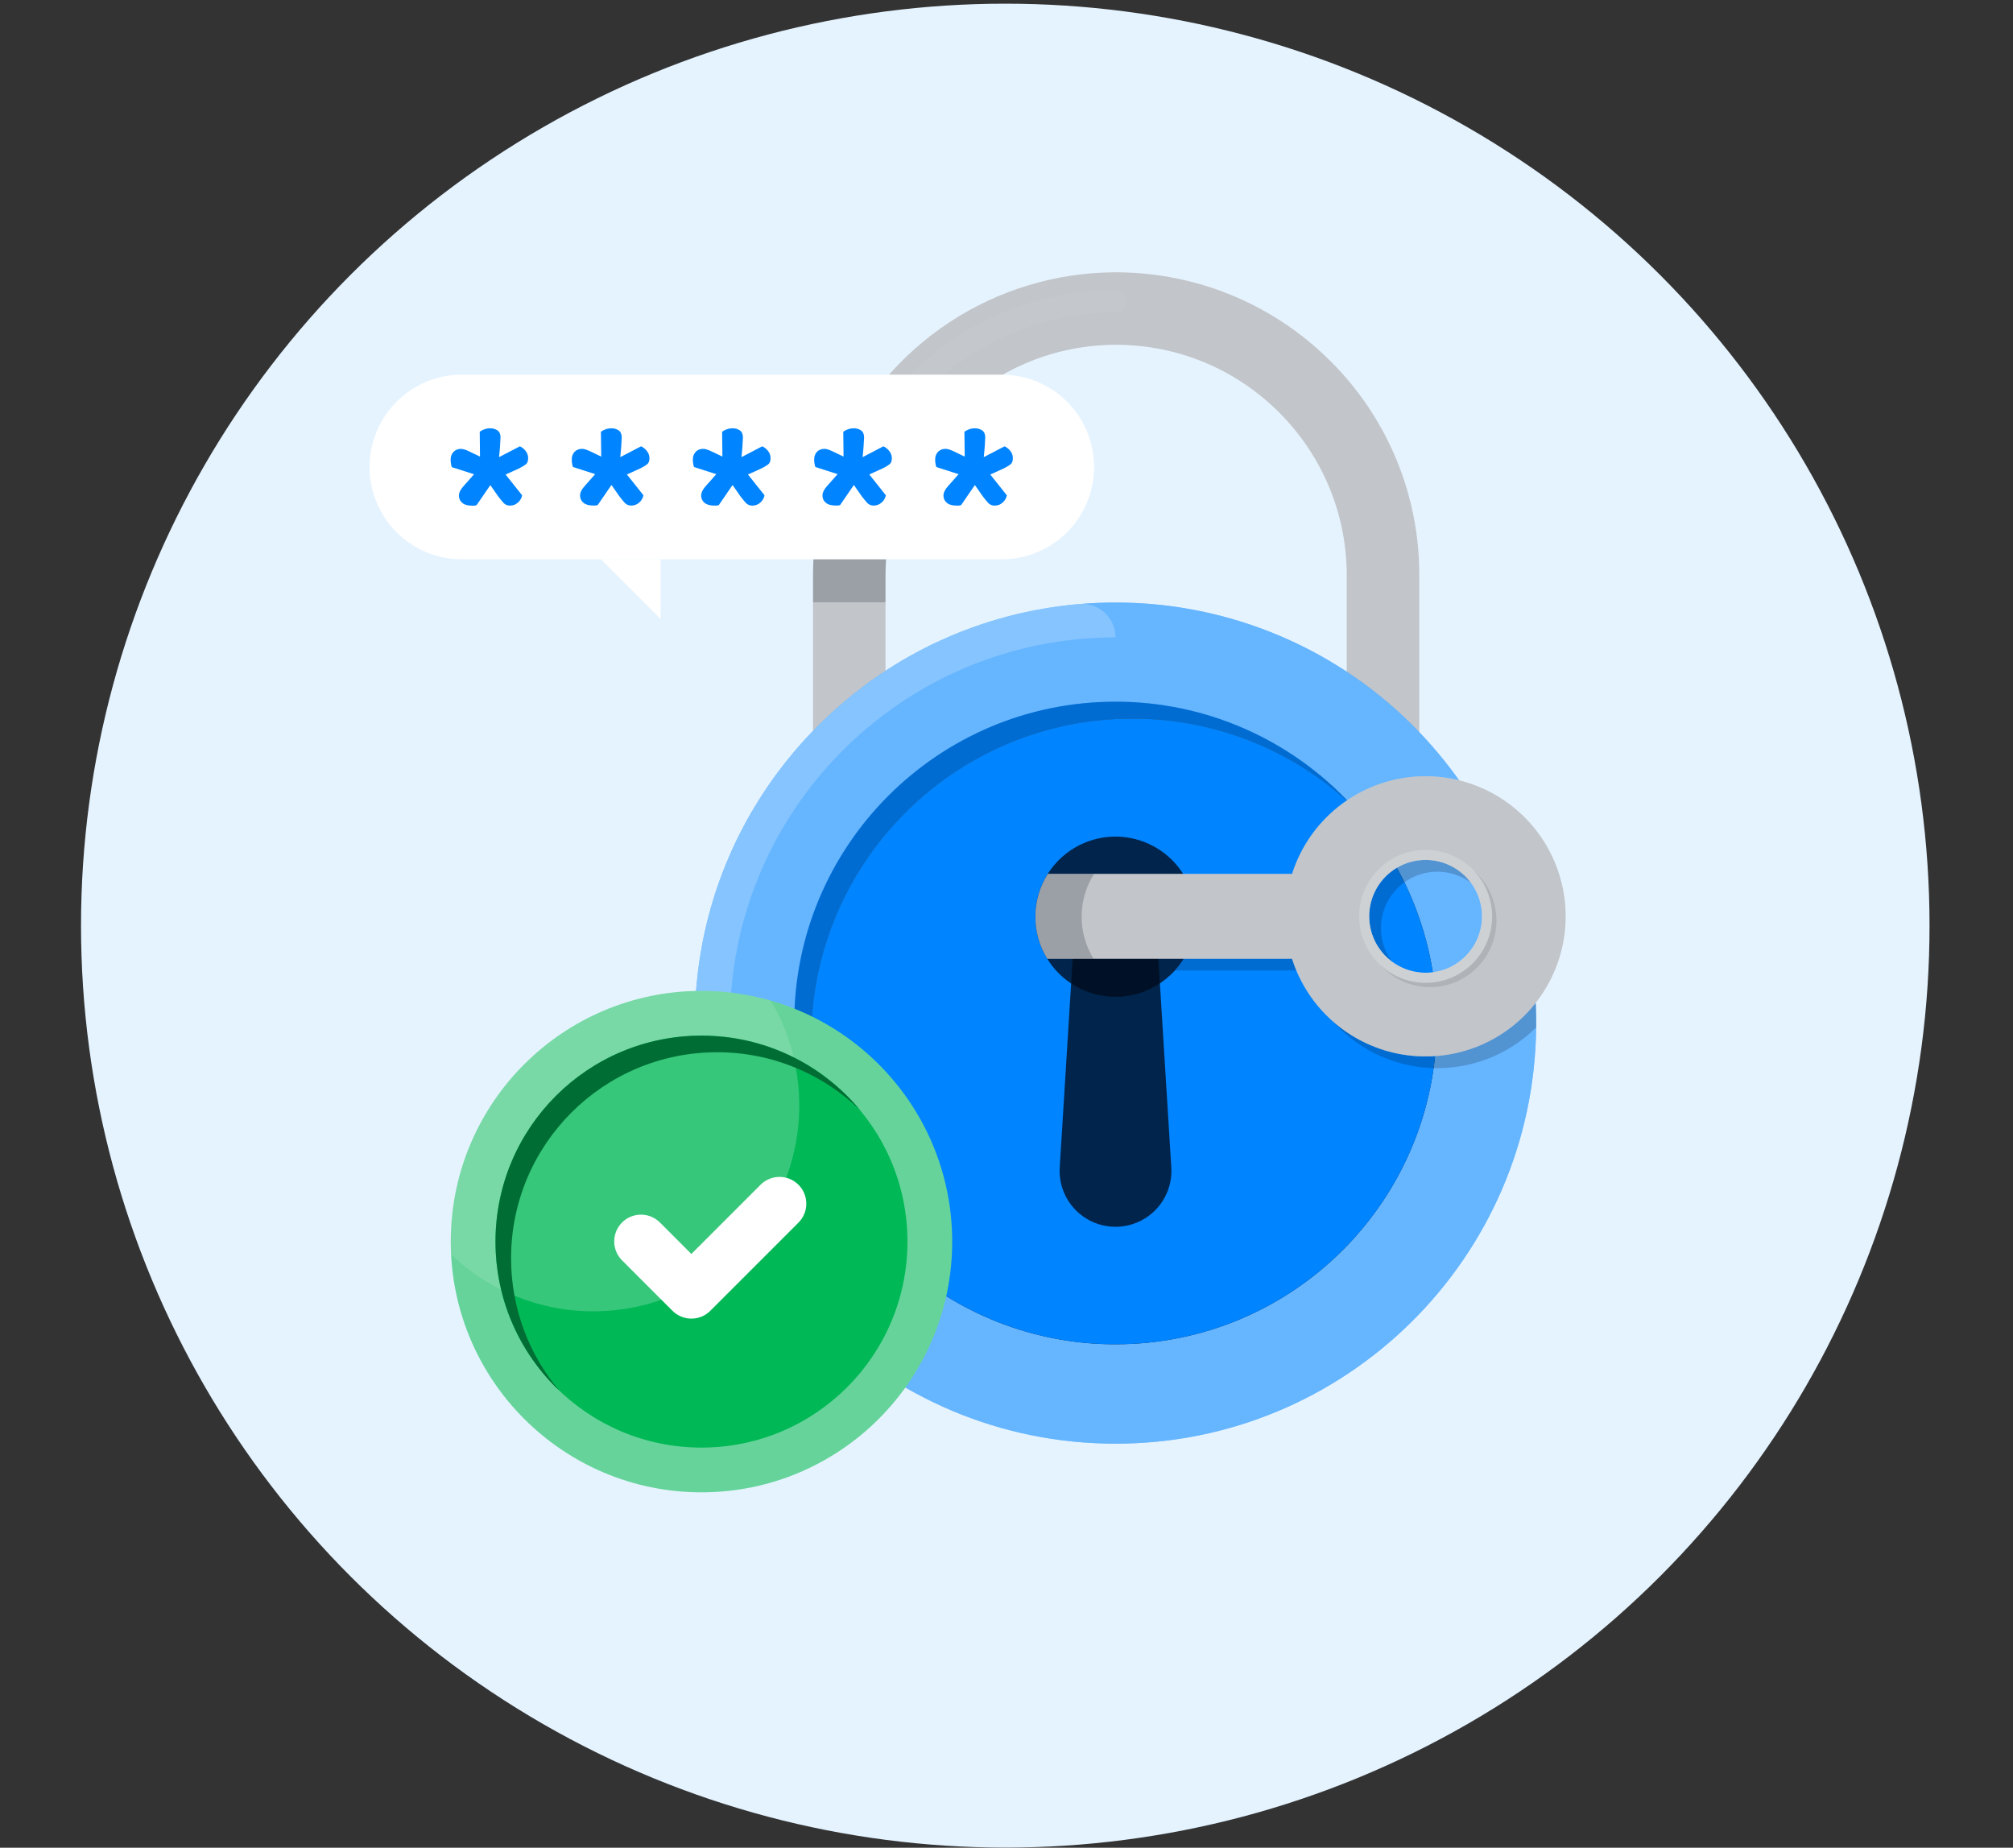 <svg
    width="207"
    height="190"
    viewBox="0 0 207 190"
    fill="none"
    xmlns="http://www.w3.org/2000/svg"
>
    <rect x="0" y="0" width="207" height="190" fill="#333333" stroke="none"/>
    <ellipse
        cx="103.374"
        cy="95.181"
        rx="95.043"
        ry="94.803"
        fill="#E5F3FF"
    />
    <path
        d="M136.814 37.129C132.554 32.87 127.152 29.936 121.26 28.682C115.367 27.429 109.238 27.91 103.614 30.066C97.989 32.223 93.11 35.963 89.566 40.835C86.023 45.706 83.967 51.5 83.647 57.516C83.618 58.064 83.604 58.615 83.604 59.169V101.336H145.948V59.169C145.958 55.074 145.156 51.018 143.588 47.234C142.02 43.451 139.718 40.017 136.814 37.129V37.129ZM138.486 93.882H91.06V59.169C91.06 58.613 91.08 58.062 91.119 57.516C91.97 45.213 102.255 35.457 114.774 35.457C127.849 35.457 138.486 46.094 138.486 59.169V93.882Z"
        fill="white"
    />
    <path
        d="M136.814 37.129C132.554 32.87 127.152 29.936 121.26 28.682C115.367 27.429 109.238 27.91 103.614 30.066C97.989 32.223 93.11 35.963 89.566 40.835C86.023 45.706 83.967 51.5 83.647 57.516C83.618 58.064 83.604 58.615 83.604 59.169V101.336H145.948V59.169C145.958 55.074 145.156 51.018 143.588 47.234C142.02 43.451 139.718 40.017 136.814 37.129V37.129ZM138.486 93.882H91.06V59.169C91.06 58.613 91.08 58.062 91.119 57.516C91.97 45.213 102.255 35.457 114.774 35.457C127.849 35.457 138.486 46.094 138.486 59.169V93.882Z"
        fill="#010D1F"
        fill-opacity="0.24"
    />
    <path
        d="M157.965 105.194C157.965 105.344 157.965 105.494 157.965 105.644C157.723 129.326 138.449 148.449 114.711 148.449C90.821 148.449 71.454 129.087 71.454 105.194C71.454 103.936 71.508 102.691 71.614 101.46C71.628 101.296 71.643 101.133 71.659 100.971C71.675 100.81 71.692 100.65 71.709 100.483C71.724 100.34 71.74 100.197 71.757 100.056C71.764 99.997 71.771 99.938 71.779 99.881L71.823 99.522C71.823 99.516 71.823 99.511 71.823 99.506C71.844 99.347 71.865 99.185 71.888 99.032C71.915 98.852 71.94 98.672 71.968 98.497C72.032 98.078 72.103 97.662 72.182 97.248C72.204 97.128 72.227 97.007 72.25 96.887C72.274 96.767 72.294 96.66 72.318 96.548C72.348 96.399 72.379 96.251 72.411 96.105C72.439 95.971 72.469 95.837 72.499 95.704C72.534 95.547 72.57 95.391 72.606 95.235C72.641 95.079 72.68 94.925 72.718 94.769C72.828 94.319 72.946 93.874 73.072 93.431C73.079 93.407 73.085 93.38 73.092 93.356C73.177 93.057 73.264 92.762 73.356 92.468C73.403 92.317 73.45 92.164 73.498 92.013C73.546 91.862 73.595 91.712 73.645 91.562C73.696 91.411 73.746 91.262 73.797 91.113C73.849 90.965 73.904 90.814 73.954 90.665C74.168 90.07 74.391 89.48 74.628 88.898C74.747 88.606 74.868 88.316 74.993 88.028C75.056 87.885 75.118 87.742 75.184 87.6C75.233 87.487 75.284 87.374 75.337 87.26C75.425 87.064 75.516 86.871 75.607 86.677C75.664 86.558 75.721 86.441 75.778 86.322C75.847 86.181 75.915 86.041 75.985 85.901L76.199 85.482C76.34 85.204 76.487 84.928 76.635 84.654C76.708 84.517 76.785 84.379 76.86 84.243C76.935 84.108 77.012 83.971 77.089 83.836C77.155 83.718 77.223 83.602 77.291 83.485C77.312 83.448 77.334 83.41 77.356 83.378C77.411 83.284 77.463 83.189 77.523 83.096C77.63 82.912 77.737 82.73 77.855 82.548C77.918 82.441 77.983 82.34 78.049 82.238C78.131 82.106 78.214 81.975 78.298 81.844C78.466 81.582 78.637 81.322 78.81 81.065C78.989 80.8 79.17 80.539 79.354 80.278C79.439 80.158 79.524 80.038 79.609 79.919C79.674 79.829 79.74 79.739 79.807 79.649C79.874 79.559 79.914 79.496 79.975 79.42C80.424 78.819 80.887 78.229 81.366 77.651C81.465 77.531 81.565 77.411 81.668 77.292C81.77 77.173 81.881 77.041 81.988 76.917C81.999 76.902 82.012 76.888 82.024 76.873C82.131 76.751 82.238 76.628 82.345 76.507C82.452 76.386 82.559 76.272 82.666 76.154C82.683 76.135 82.701 76.115 82.718 76.095L83.031 75.755L83.054 75.731C83.169 75.607 83.286 75.484 83.404 75.361L83.61 75.147C83.781 74.971 83.954 74.794 84.128 74.62C84.372 74.374 84.619 74.133 84.87 73.894C84.994 73.777 85.12 73.658 85.246 73.54L85.253 73.533L85.615 73.201C85.626 73.19 85.638 73.179 85.651 73.169C85.772 73.062 85.894 72.955 86.016 72.841C86.138 72.726 86.27 72.616 86.398 72.506C86.403 72.501 86.408 72.497 86.413 72.493C86.673 72.269 86.934 72.046 87.199 71.828C87.601 71.495 88.01 71.169 88.426 70.851C88.561 70.744 88.697 70.646 88.832 70.545L89.25 70.226C89.389 70.125 89.53 70.023 89.671 69.924C89.813 69.824 89.954 69.722 90.099 69.624C90.245 69.526 90.365 69.441 90.499 69.35C90.687 69.223 90.875 69.098 91.064 68.975C91.084 68.962 91.102 68.949 91.122 68.937C91.214 68.877 91.306 68.817 91.399 68.759C91.54 68.668 91.683 68.577 91.827 68.488L91.885 68.452L92.27 68.214L92.301 68.196C92.444 68.108 92.586 68.022 92.729 67.938C92.871 67.854 93.016 67.769 93.163 67.685L93.198 67.663C93.305 67.603 93.412 67.543 93.513 67.484C94.16 67.119 94.818 66.771 95.487 66.439L95.95 66.213L95.97 66.203C96.124 66.129 96.277 66.055 96.432 65.989C96.587 65.923 96.753 65.841 96.909 65.77L97.383 65.556H97.395L97.873 65.349L98.271 65.183L98.85 64.95L99.342 64.761C99.507 64.699 99.673 64.636 99.838 64.576C100.004 64.516 100.17 64.455 100.336 64.396C100.502 64.337 100.643 64.289 100.796 64.238C100.912 64.198 101.028 64.159 101.146 64.121C101.263 64.084 101.366 64.047 101.477 64.014L101.86 63.893C102.025 63.842 102.191 63.793 102.357 63.742C102.667 63.651 102.98 63.562 103.293 63.476L103.5 63.419L103.9 63.312C104.046 63.275 104.192 63.238 104.339 63.206C104.438 63.179 104.538 63.155 104.639 63.132L104.983 63.051C105.144 63.014 105.304 62.978 105.466 62.944C105.629 62.911 105.816 62.868 105.994 62.837C106.171 62.806 106.346 62.767 106.522 62.73C106.875 62.662 107.23 62.598 107.592 62.54C107.771 62.51 107.948 62.482 108.127 62.455C108.347 62.42 108.57 62.389 108.792 62.359C108.929 62.339 109.067 62.322 109.206 62.304C109.371 62.282 109.534 62.263 109.699 62.244L109.835 62.228L110.163 62.194C110.243 62.184 110.322 62.175 110.403 62.168L110.638 62.145L110.92 62.121C110.94 62.121 110.962 62.115 110.983 62.114H111.028C112.24 62.01 113.47 61.958 114.716 61.958C120.553 61.953 126.331 63.132 131.7 65.424C137.069 67.715 141.918 71.072 145.953 75.291C147.748 77.164 149.373 79.194 150.807 81.357C155.487 88.425 157.977 96.717 157.965 105.194Z"
        fill="#0084FF"
    />
    <path
        d="M157.965 105.194C157.965 105.344 157.965 105.494 157.965 105.644C157.723 129.326 138.449 148.449 114.711 148.449C90.821 148.449 71.454 129.087 71.454 105.194C71.454 103.936 71.508 102.691 71.614 101.46C71.628 101.296 71.643 101.133 71.659 100.971C71.675 100.81 71.692 100.65 71.709 100.483C71.724 100.34 71.74 100.197 71.757 100.056C71.764 99.997 71.771 99.938 71.779 99.881L71.823 99.522C71.823 99.516 71.823 99.511 71.823 99.506C71.844 99.347 71.865 99.185 71.888 99.032C71.915 98.852 71.94 98.672 71.968 98.497C72.032 98.078 72.103 97.662 72.182 97.248C72.204 97.128 72.227 97.007 72.25 96.887C72.274 96.767 72.294 96.66 72.318 96.548C72.348 96.399 72.379 96.251 72.411 96.105C72.439 95.971 72.469 95.837 72.499 95.704C72.534 95.547 72.57 95.391 72.606 95.235C72.641 95.079 72.68 94.925 72.718 94.769C72.828 94.319 72.946 93.874 73.072 93.431C73.079 93.407 73.085 93.38 73.092 93.356C73.177 93.057 73.264 92.762 73.356 92.468C73.403 92.317 73.45 92.164 73.498 92.013C73.546 91.862 73.595 91.712 73.645 91.562C73.696 91.411 73.746 91.262 73.797 91.113C73.849 90.965 73.904 90.814 73.954 90.665C74.168 90.07 74.391 89.48 74.628 88.898C74.747 88.606 74.868 88.316 74.993 88.028C75.056 87.885 75.118 87.742 75.184 87.6C75.233 87.487 75.284 87.374 75.337 87.26C75.425 87.064 75.516 86.871 75.607 86.677C75.664 86.558 75.721 86.441 75.778 86.322C75.847 86.181 75.915 86.041 75.985 85.901L76.199 85.482C76.34 85.204 76.487 84.928 76.635 84.654C76.708 84.517 76.785 84.379 76.86 84.243C76.935 84.108 77.012 83.971 77.089 83.836C77.155 83.718 77.223 83.602 77.291 83.485C77.312 83.448 77.334 83.41 77.356 83.378C77.411 83.284 77.463 83.189 77.523 83.096C77.63 82.912 77.737 82.73 77.855 82.548C77.918 82.441 77.983 82.34 78.049 82.238C78.131 82.106 78.214 81.975 78.298 81.844C78.466 81.582 78.637 81.322 78.81 81.065C78.989 80.8 79.17 80.539 79.354 80.278C79.439 80.158 79.524 80.038 79.609 79.919C79.674 79.829 79.74 79.739 79.807 79.649C79.874 79.559 79.914 79.496 79.975 79.42C80.424 78.819 80.887 78.229 81.366 77.651C81.465 77.531 81.565 77.411 81.668 77.292C81.77 77.173 81.881 77.041 81.988 76.917C81.999 76.902 82.012 76.888 82.024 76.873C82.131 76.751 82.238 76.628 82.345 76.507C82.452 76.386 82.559 76.272 82.666 76.154C82.683 76.135 82.701 76.115 82.718 76.095L83.031 75.755L83.054 75.731C83.169 75.607 83.286 75.484 83.404 75.361L83.61 75.147C83.781 74.971 83.954 74.794 84.128 74.62C84.372 74.374 84.619 74.133 84.87 73.894C84.994 73.777 85.12 73.658 85.246 73.54L85.253 73.533L85.615 73.201C85.626 73.19 85.638 73.179 85.651 73.169C85.772 73.062 85.894 72.955 86.016 72.841C86.138 72.726 86.27 72.616 86.398 72.506C86.403 72.501 86.408 72.497 86.413 72.493C86.673 72.269 86.934 72.046 87.199 71.828C87.601 71.495 88.01 71.169 88.426 70.851C88.561 70.744 88.697 70.646 88.832 70.545L89.25 70.226C89.389 70.125 89.53 70.023 89.671 69.924C89.813 69.824 89.954 69.722 90.099 69.624C90.245 69.526 90.365 69.441 90.499 69.35C90.687 69.223 90.875 69.098 91.064 68.975C91.084 68.962 91.102 68.949 91.122 68.937C91.214 68.877 91.306 68.817 91.399 68.759C91.54 68.668 91.683 68.577 91.827 68.488L91.885 68.452L92.27 68.214L92.301 68.196C92.444 68.108 92.586 68.022 92.729 67.938C92.871 67.854 93.016 67.769 93.163 67.685L93.198 67.663C93.305 67.603 93.412 67.543 93.513 67.484C94.16 67.119 94.818 66.771 95.487 66.439L95.95 66.213L95.97 66.203C96.124 66.129 96.277 66.055 96.432 65.989C96.587 65.923 96.753 65.841 96.909 65.77L97.383 65.556H97.395L97.873 65.349L98.271 65.183L98.85 64.95L99.342 64.761C99.507 64.699 99.673 64.636 99.838 64.576C100.004 64.516 100.17 64.455 100.336 64.396C100.502 64.337 100.643 64.289 100.796 64.238C100.912 64.198 101.028 64.159 101.146 64.121C101.263 64.084 101.366 64.047 101.477 64.014L101.86 63.893C102.025 63.842 102.191 63.793 102.357 63.742C102.667 63.651 102.98 63.562 103.293 63.476L103.5 63.419L103.9 63.312C104.046 63.275 104.192 63.238 104.339 63.206C104.438 63.179 104.538 63.155 104.639 63.132L104.983 63.051C105.144 63.014 105.304 62.978 105.466 62.944C105.629 62.911 105.816 62.868 105.994 62.837C106.171 62.806 106.346 62.767 106.522 62.73C106.875 62.662 107.23 62.598 107.592 62.54C107.771 62.51 107.948 62.482 108.127 62.455C108.347 62.42 108.57 62.389 108.792 62.359C108.929 62.339 109.067 62.322 109.206 62.304C109.371 62.282 109.534 62.263 109.699 62.244L109.835 62.228L110.163 62.194C110.243 62.184 110.322 62.175 110.403 62.168L110.638 62.145L110.92 62.121C110.94 62.121 110.962 62.115 110.983 62.114H111.028C112.24 62.01 113.47 61.958 114.716 61.958C120.553 61.953 126.331 63.132 131.7 65.424C137.069 67.715 141.918 71.072 145.953 75.291C147.748 77.164 149.373 79.194 150.807 81.357C155.487 88.425 157.977 96.717 157.965 105.194Z"
        fill="white"
        fill-opacity="0.4"
    />
    <path
        d="M138.921 82.717C132.818 77.034 124.784 73.879 116.444 73.892C98.198 73.892 83.408 88.683 83.408 106.929C83.396 115.269 86.549 123.302 92.233 129.406C88.897 126.317 86.237 122.571 84.42 118.404C82.603 114.238 81.668 109.74 81.673 105.194C81.673 86.947 96.463 72.152 114.71 72.152C119.256 72.148 123.754 73.084 127.921 74.902C132.087 76.72 135.833 79.381 138.921 82.717V82.717Z"
        fill="#0084FF"
    />
    <path
        opacity="0.2"
        d="M138.921 82.717C132.818 77.034 124.784 73.879 116.444 73.892C98.198 73.892 83.408 88.683 83.408 106.929C83.396 115.269 86.549 123.302 92.233 129.406C88.897 126.317 86.237 122.571 84.42 118.404C82.603 114.238 81.668 109.74 81.673 105.194C81.673 86.947 96.463 72.152 114.71 72.152C119.256 72.148 123.754 73.084 127.921 74.902C132.087 76.72 135.833 79.381 138.921 82.717V82.717Z"
        fill="#010D1F"
    />
    <path
        d="M147.745 105.194C147.745 123.44 132.955 138.23 114.709 138.23C106.369 138.243 98.336 135.089 92.232 129.406C86.549 123.302 83.395 115.269 83.408 106.929C83.408 88.683 98.198 73.891 116.444 73.891C124.784 73.879 132.818 77.034 138.921 82.717C144.604 88.821 147.758 96.854 147.745 105.194V105.194Z"
        fill="#010D1F"
        fill-opacity="0.8"
    />
    <path
        d="M147.745 105.194C147.745 123.44 132.955 138.23 114.709 138.23C106.369 138.243 98.336 135.089 92.232 129.406C86.549 123.302 83.395 115.269 83.408 106.929C83.408 88.683 98.198 73.891 116.444 73.891C124.784 73.879 132.818 77.034 138.921 82.717C144.604 88.821 147.758 96.854 147.745 105.194V105.194Z"
        fill="#0084FF"
    />
    <path
        opacity="0.2"
        d="M114.711 65.543C92.813 65.543 75.06 83.294 75.06 105.194C74.582 105.195 74.11 105.096 73.673 104.906C73.235 104.715 72.842 104.435 72.518 104.085C72.194 103.734 71.946 103.32 71.79 102.869C71.634 102.418 71.574 101.939 71.612 101.463C73.4 80.552 90.065 63.886 110.979 62.096C111.455 62.057 111.934 62.118 112.385 62.274C112.836 62.43 113.25 62.677 113.601 63.001C113.951 63.325 114.231 63.718 114.422 64.156C114.613 64.593 114.711 65.066 114.711 65.543V65.543Z"
        fill="white"
    />
    <path
        d="M122.938 94.268C122.942 96.312 122.183 98.283 120.808 99.795C120.719 99.895 120.626 99.993 120.531 100.087C119.184 101.435 117.411 102.274 115.514 102.462C113.617 102.649 111.714 102.173 110.129 101.114C108.544 100.056 107.375 98.48 106.822 96.656C106.268 94.832 106.364 92.873 107.094 91.112C107.823 89.351 109.141 87.898 110.822 86.999C112.503 86.101 114.443 85.814 116.313 86.186C118.182 86.558 119.864 87.567 121.073 89.041C122.282 90.515 122.942 92.362 122.941 94.268H122.938Z"
        fill="#010D1F"
        fill-opacity="0.8"
    />
    <path
        d="M114.71 126.147C113.926 126.147 113.15 125.987 112.43 125.676C111.711 125.364 111.062 124.909 110.525 124.338C109.987 123.767 109.573 123.092 109.306 122.354C109.039 121.617 108.926 120.832 108.974 120.05L110.318 98.357C110.386 97.238 110.878 96.187 111.694 95.419C112.511 94.651 113.589 94.223 114.71 94.224V94.224C115.83 94.223 116.908 94.65 117.725 95.417C118.541 96.184 119.034 97.234 119.103 98.352L120.446 120.044C120.495 120.827 120.383 121.612 120.117 122.351C119.85 123.089 119.436 123.764 118.898 124.336C118.361 124.908 117.712 125.364 116.992 125.675C116.272 125.987 115.495 126.147 114.71 126.147V126.147Z"
        fill="#010D1F"
        fill-opacity="0.8"
    />
    <g opacity="0.2">
        <path
            opacity="0.2"
            d="M115.867 30.978C115.867 31.13 115.837 31.28 115.779 31.42C115.721 31.56 115.635 31.688 115.528 31.795C115.421 31.902 115.293 31.987 115.153 32.045C115.012 32.103 114.862 32.133 114.71 32.133C107.771 32.142 101.089 34.755 95.984 39.455C90.88 44.155 87.725 50.601 87.146 57.515H84.823C85.347 50.368 88.435 43.651 93.517 38.599C93.542 38.573 93.568 38.548 93.592 38.525C96.366 35.755 99.659 33.56 103.283 32.066C106.907 30.572 110.79 29.809 114.71 29.82C114.862 29.82 115.013 29.85 115.153 29.908C115.293 29.966 115.421 30.052 115.528 30.159C115.636 30.267 115.721 30.394 115.779 30.535C115.837 30.675 115.867 30.826 115.867 30.978Z"
            fill="white"
        />
    </g>
    <path
        opacity="0.2"
        d="M150.798 81.336C149.813 81.127 148.809 81.022 147.802 81.023C144.897 81.022 142.059 81.9 139.662 83.543C137.013 85.357 135.046 88.004 134.073 91.064H122.292C122.901 92.51 123.086 94.099 122.823 95.646C122.56 97.192 121.861 98.632 120.808 99.794H134.073C134.239 100.32 134.436 100.834 134.663 101.336C135.775 103.81 137.562 105.919 139.82 107.422C142.077 108.925 144.713 109.76 147.425 109.831C147.55 109.831 147.677 109.831 147.804 109.831C149.691 109.834 151.559 109.465 153.303 108.746C155.046 108.027 156.631 106.971 157.967 105.64C157.967 105.49 157.967 105.34 157.967 105.189C157.979 96.706 155.485 88.407 150.798 81.336ZM147.802 101.233C147.704 101.233 147.605 101.233 147.508 101.226C146.308 101.165 145.156 100.732 144.212 99.988C143.268 99.244 142.578 98.225 142.238 97.072C141.899 95.919 141.926 94.689 142.315 93.552C142.705 92.415 143.439 91.427 144.414 90.725C145.156 90.191 146.014 89.84 146.918 89.701C147.821 89.561 148.745 89.637 149.613 89.923C150.482 90.208 151.271 90.695 151.915 91.343C152.56 91.992 153.042 92.783 153.322 93.653C153.603 94.523 153.674 95.448 153.529 96.35C153.385 97.253 153.029 98.109 152.491 98.848C151.953 99.587 151.247 100.188 150.432 100.603C149.618 101.017 148.716 101.233 147.802 101.233V101.233Z"
        fill="#010D1F"
    />
    <path
        d="M146.598 79.817C143.54 79.817 140.561 80.789 138.092 82.594C135.623 84.4 133.793 86.943 132.866 89.858H107.757C106.93 91.162 106.487 92.672 106.477 94.215C106.467 95.759 106.891 97.275 107.701 98.589H132.862C133.668 101.125 135.161 103.388 137.174 105.127C139.188 106.867 141.644 108.015 144.27 108.444C146.897 108.872 149.59 108.566 152.053 107.557C154.515 106.549 156.65 104.878 158.221 102.73C159.792 100.583 160.738 98.042 160.953 95.39C161.168 92.738 160.645 90.078 159.44 87.705C158.236 85.332 156.399 83.339 154.131 81.946C151.863 80.554 149.254 79.817 146.593 79.817H146.598ZM146.598 100.024C145.45 100.024 144.329 99.684 143.375 99.047C142.421 98.409 141.677 97.504 141.238 96.444C140.799 95.384 140.684 94.218 140.908 93.092C141.131 91.967 141.684 90.934 142.495 90.122C143.306 89.311 144.34 88.758 145.465 88.535C146.59 88.311 147.756 88.426 148.816 88.865C149.876 89.303 150.782 90.047 151.419 91.001C152.057 91.955 152.397 93.076 152.397 94.223C152.397 95.761 151.786 97.236 150.698 98.324C149.611 99.412 148.136 100.023 146.598 100.024V100.024Z"
        fill="white"
    />
    <path
        d="M146.598 79.817C143.54 79.817 140.561 80.789 138.092 82.594C135.623 84.4 133.793 86.943 132.866 89.858H107.757C106.93 91.162 106.487 92.672 106.477 94.215C106.467 95.759 106.891 97.275 107.701 98.589H132.862C133.668 101.125 135.161 103.388 137.174 105.127C139.188 106.867 141.644 108.015 144.27 108.444C146.897 108.872 149.59 108.566 152.053 107.557C154.515 106.549 156.65 104.878 158.221 102.73C159.792 100.583 160.738 98.042 160.953 95.39C161.168 92.738 160.645 90.078 159.44 87.705C158.236 85.332 156.399 83.339 154.131 81.946C151.863 80.554 149.254 79.817 146.593 79.817H146.598ZM146.598 100.024C145.45 100.024 144.329 99.684 143.375 99.047C142.421 98.409 141.677 97.504 141.238 96.444C140.799 95.384 140.684 94.218 140.908 93.092C141.131 91.967 141.684 90.934 142.495 90.122C143.306 89.311 144.34 88.758 145.465 88.535C146.59 88.311 147.756 88.426 148.816 88.865C149.876 89.303 150.782 90.047 151.419 91.001C152.057 91.955 152.397 93.076 152.397 94.223C152.397 95.761 151.786 97.236 150.698 98.324C149.611 99.412 148.136 100.023 146.598 100.024V100.024Z"
        fill="#010D1F"
        fill-opacity="0.24"
    />
    <path
        opacity="0.2"
        d="M151.658 89.626C151.653 89.622 151.649 89.618 151.645 89.614C151.022 88.931 150.267 88.382 149.427 88C148.586 87.617 147.676 87.409 146.752 87.388C145.829 87.367 144.911 87.533 144.053 87.877C143.196 88.221 142.417 88.735 141.764 89.388C141.11 90.041 140.596 90.82 140.253 91.678C139.909 92.535 139.742 93.454 139.763 94.377C139.785 95.301 139.993 96.21 140.375 97.051C140.758 97.892 141.307 98.647 141.989 99.269C141.993 99.274 141.997 99.278 142.002 99.282C143.301 100.466 145.007 101.103 146.764 101.062C148.522 101.021 150.196 100.305 151.439 99.062C152.682 97.819 153.398 96.145 153.439 94.388C153.48 92.631 152.842 90.925 151.659 89.626H151.658ZM146.598 100.024C145.45 100.024 144.329 99.684 143.375 99.047C142.421 98.409 141.677 97.504 141.238 96.444C140.799 95.384 140.684 94.218 140.908 93.092C141.131 91.967 141.684 90.934 142.495 90.122C143.306 89.311 144.339 88.758 145.465 88.535C146.59 88.311 147.756 88.425 148.816 88.865C149.876 89.303 150.782 90.047 151.419 91.001C152.057 91.955 152.397 93.076 152.397 94.223C152.397 95.761 151.785 97.236 150.698 98.324C149.611 99.412 148.136 100.023 146.598 100.024V100.024Z"
        fill="white"
    />
    <path
        opacity="0.1"
        d="M153.884 94.674C153.883 96.052 153.466 97.398 152.688 98.535C151.909 99.672 150.805 100.547 149.52 101.045C148.235 101.544 146.829 101.642 145.487 101.327C144.146 101.013 142.93 100.3 142.001 99.282C143.3 100.466 145.006 101.103 146.763 101.062C148.52 101.021 150.194 100.305 151.437 99.062C152.68 97.819 153.397 96.145 153.438 94.388C153.479 92.631 152.841 90.925 151.657 89.626C152.36 90.265 152.921 91.045 153.304 91.914C153.687 92.784 153.885 93.724 153.884 94.674V94.674Z"
        fill="#010D1F"
    />
    <path
        opacity="0.2"
        d="M111.225 94.268C111.223 95.794 111.647 97.291 112.45 98.589H107.706C106.896 97.275 106.472 95.759 106.481 94.215C106.491 92.671 106.935 91.162 107.761 89.858H112.507C111.667 91.175 111.223 92.706 111.225 94.268Z"
        fill="#010D1F"
    />
    <path
        d="M112.507 48.019C112.507 50.538 111.506 52.953 109.725 54.734C107.944 56.515 105.529 57.515 103.01 57.515H47.495C46.248 57.515 45.014 57.27 43.861 56.793C42.709 56.315 41.663 55.616 40.781 54.734C39.899 53.853 39.2 52.806 38.723 51.654C38.246 50.502 38 49.267 38 48.02C38 46.773 38.246 45.539 38.723 44.387C39.2 43.235 39.899 42.188 40.781 41.306C41.663 40.424 42.709 39.725 43.861 39.248C45.014 38.771 46.248 38.525 47.495 38.525H103.016C105.533 38.526 107.947 39.526 109.727 41.307C111.507 43.087 112.507 45.502 112.507 48.019V48.019Z"
        fill="white"
    />
    <path d="M61.796 57.515L67.93 63.648V57.515H61.796Z" fill="white" />
    <path
        d="M47.422 46.157C47.667 46.181 47.906 46.251 48.126 46.362L49.359 46.95L49.331 44.395C49.466 44.296 49.614 44.217 49.771 44.16C49.976 44.08 50.194 44.04 50.413 44.042C50.68 44.034 50.942 44.111 51.162 44.262C51.367 44.409 51.47 44.65 51.47 44.982C51.47 45.099 51.455 45.368 51.426 45.789C51.397 46.209 51.362 46.617 51.319 47.008L53.459 45.893C53.689 46.001 53.89 46.162 54.046 46.362C54.222 46.577 54.316 46.847 54.31 47.125C54.31 47.419 54.227 47.63 54.061 47.757C53.853 47.909 53.632 48.042 53.4 48.153L51.991 48.795L53.694 50.934C53.636 51.227 53.481 51.491 53.253 51.683C53.037 51.882 52.754 51.992 52.461 51.991C52.336 51.997 52.211 51.976 52.094 51.929C51.978 51.882 51.873 51.811 51.787 51.72C51.62 51.534 51.439 51.314 51.243 51.059L50.422 49.883L49.012 51.938C48.933 51.973 48.849 51.993 48.763 51.997H48.542C48.092 51.997 47.754 51.899 47.529 51.703C47.421 51.614 47.335 51.502 47.276 51.375C47.218 51.247 47.189 51.109 47.191 50.969C47.191 50.675 47.338 50.362 47.632 50.029L48.748 48.767L46.459 48.034C46.379 47.788 46.34 47.53 46.342 47.272C46.335 47.124 46.358 46.977 46.408 46.838C46.459 46.7 46.536 46.572 46.636 46.464C46.738 46.361 46.861 46.28 46.996 46.227C47.132 46.174 47.277 46.15 47.422 46.157V46.157Z"
        fill="#0084FF"
    />
    <path
        d="M59.886 46.157C60.042 46.157 60.277 46.225 60.591 46.362L61.825 46.95L61.794 44.395C61.93 44.296 62.078 44.217 62.235 44.16C62.44 44.08 62.658 44.04 62.877 44.042C63.144 44.034 63.406 44.111 63.626 44.262C63.831 44.409 63.934 44.65 63.934 44.982C63.934 45.099 63.919 45.368 63.89 45.789C63.861 46.209 63.826 46.617 63.783 47.008L65.923 45.893C66.152 46.002 66.353 46.162 66.51 46.362C66.688 46.574 66.786 46.843 66.785 47.12C66.785 47.414 66.701 47.625 66.535 47.752C66.327 47.904 66.106 48.036 65.875 48.148L64.465 48.789L66.168 50.929C66.11 51.221 65.955 51.485 65.728 51.678C65.511 51.876 65.228 51.986 64.934 51.986C64.806 51.993 64.677 51.971 64.558 51.923C64.439 51.875 64.332 51.801 64.244 51.707C64.079 51.522 63.897 51.301 63.702 51.047L62.879 49.87L61.469 51.925C61.391 51.96 61.306 51.98 61.22 51.984H61C60.55 51.984 60.212 51.886 59.987 51.691C59.879 51.602 59.792 51.489 59.734 51.362C59.675 51.235 59.646 51.096 59.649 50.956C59.649 50.663 59.795 50.35 60.089 50.017L61.205 48.754L58.915 48.019C58.835 47.773 58.795 47.516 58.797 47.257C58.784 46.959 58.89 46.669 59.091 46.449C59.196 46.347 59.321 46.269 59.458 46.219C59.595 46.168 59.741 46.147 59.886 46.157V46.157Z"
        fill="#0084FF"
    />
    <path
        d="M72.348 46.156C72.505 46.156 72.739 46.225 73.053 46.362L74.286 46.949L74.257 44.395C74.392 44.296 74.54 44.216 74.697 44.159C74.902 44.08 75.119 44.04 75.339 44.041C75.606 44.033 75.868 44.111 76.088 44.262C76.293 44.408 76.396 44.649 76.396 44.982C76.396 45.098 76.382 45.368 76.352 45.788C76.322 46.209 76.289 46.616 76.245 47.008L78.385 45.892C78.614 46.001 78.815 46.162 78.972 46.362C79.148 46.576 79.242 46.847 79.236 47.124C79.236 47.419 79.153 47.63 78.987 47.757C78.779 47.909 78.558 48.041 78.326 48.153L76.916 48.794L78.62 50.934C78.561 51.226 78.406 51.49 78.179 51.683C77.963 51.881 77.68 51.991 77.386 51.991C77.258 51.998 77.129 51.977 77.01 51.928C76.891 51.88 76.784 51.806 76.696 51.712C76.529 51.527 76.348 51.306 76.153 51.052L75.33 49.875L73.921 51.93C73.842 51.965 73.757 51.985 73.671 51.989H73.451C73 51.989 72.662 51.891 72.438 51.696C72.33 51.606 72.244 51.494 72.186 51.366C72.127 51.239 72.098 51.101 72.101 50.961C72.101 50.668 72.247 50.355 72.54 50.021L73.657 48.759L71.366 48.024C71.286 47.778 71.247 47.52 71.249 47.261C71.243 47.114 71.265 46.967 71.315 46.828C71.366 46.69 71.443 46.562 71.542 46.454C71.648 46.35 71.774 46.27 71.913 46.218C72.052 46.167 72.2 46.146 72.348 46.156V46.156Z"
        fill="#0084FF"
    />
    <path
        d="M84.807 46.156C84.963 46.156 85.197 46.225 85.51 46.362L86.744 46.949L86.715 44.395C86.85 44.295 86.998 44.216 87.156 44.159C87.36 44.079 87.578 44.039 87.798 44.041C88.064 44.033 88.327 44.111 88.546 44.262C88.753 44.408 88.856 44.649 88.856 44.982C88.856 45.098 88.841 45.368 88.811 45.788C88.781 46.209 88.748 46.616 88.704 47.008L90.843 45.892C91.073 46.001 91.274 46.162 91.431 46.362C91.611 46.573 91.711 46.841 91.711 47.119C91.711 47.414 91.628 47.624 91.462 47.751C91.254 47.903 91.032 48.036 90.8 48.147L89.392 48.789L91.095 50.929C91.037 51.221 90.881 51.485 90.654 51.677C90.437 51.875 90.155 51.985 89.861 51.986C89.733 51.993 89.604 51.971 89.485 51.923C89.366 51.875 89.259 51.801 89.171 51.706C89.004 51.521 88.823 51.301 88.628 51.046L87.805 49.87L86.396 51.925C86.318 51.959 86.233 51.979 86.147 51.983H85.927C85.476 51.983 85.138 51.886 84.914 51.69C84.806 51.601 84.719 51.489 84.661 51.361C84.602 51.234 84.573 51.095 84.576 50.955C84.576 50.662 84.722 50.349 85.016 50.016L86.132 48.754L83.842 48.019C83.761 47.773 83.721 47.515 83.724 47.256C83.717 47.109 83.74 46.962 83.79 46.823C83.841 46.684 83.918 46.557 84.017 46.448C84.121 46.348 84.245 46.27 84.381 46.219C84.517 46.169 84.662 46.148 84.807 46.156Z"
        fill="#0084FF"
    />
    <path
        d="M97.266 46.157C97.422 46.157 97.657 46.225 97.971 46.362L99.204 46.95L99.174 44.395C99.31 44.296 99.458 44.217 99.615 44.16C99.82 44.08 100.038 44.04 100.257 44.042C100.524 44.034 100.786 44.111 101.006 44.262C101.211 44.409 101.314 44.65 101.314 44.982C101.314 45.099 101.299 45.368 101.27 45.789C101.241 46.209 101.206 46.617 101.163 47.008L103.303 45.893C103.532 46.002 103.733 46.162 103.89 46.362C104.066 46.577 104.159 46.847 104.154 47.125C104.154 47.419 104.071 47.63 103.904 47.757C103.697 47.909 103.476 48.042 103.244 48.153L101.834 48.795L103.537 50.934C103.479 51.227 103.324 51.491 103.096 51.683C102.88 51.882 102.597 51.992 102.304 51.991C102.175 51.998 102.047 51.977 101.927 51.929C101.808 51.881 101.701 51.807 101.614 51.712C101.447 51.527 101.266 51.307 101.07 51.052L100.249 49.875L98.839 51.93C98.76 51.965 98.675 51.985 98.589 51.989H98.369C97.918 51.989 97.581 51.892 97.356 51.696C97.248 51.607 97.162 51.494 97.103 51.367C97.044 51.24 97.015 51.101 97.018 50.961C97.018 50.668 97.165 50.355 97.459 50.022L98.574 48.76L96.284 48.025C96.204 47.778 96.164 47.521 96.166 47.262C96.153 46.964 96.259 46.674 96.46 46.454C96.566 46.35 96.692 46.27 96.831 46.218C96.97 46.167 97.118 46.146 97.266 46.157Z"
        fill="#0084FF"
    />
    <path
        opacity="0.2"
        d="M91.119 57.516C91.079 58.061 91.059 58.612 91.06 59.169V61.937H83.605V59.169C83.605 58.615 83.619 58.064 83.648 57.516H91.119Z"
        fill="#010D1F"
    />
    <circle cx="72.134" cy="127.672" r="25.781" fill="#66D49A" />
    <circle cx="72.134" cy="127.672" r="21.181" fill="#00B856" />
    <path
        fill-rule="evenodd"
        clip-rule="evenodd"
        d="M88.367 114.066C84.565 110.434 79.412 108.203 73.739 108.203C62.04 108.203 52.557 117.686 52.557 129.384C52.557 134.564 54.417 139.31 57.505 142.991C53.468 139.134 50.953 133.697 50.953 127.672C50.953 115.974 60.436 106.491 72.134 106.491C78.652 106.491 84.482 109.435 88.367 114.066Z"
        fill="#00B856"
    />
    <path
        fill-rule="evenodd"
        clip-rule="evenodd"
        d="M88.367 114.066C84.565 110.434 79.412 108.203 73.739 108.203C62.04 108.203 52.557 117.686 52.557 129.384C52.557 134.564 54.417 139.31 57.505 142.991C53.468 139.134 50.953 133.697 50.953 127.672C50.953 115.974 60.436 106.491 72.134 106.491C78.652 106.491 84.482 109.435 88.367 114.066Z"
        fill="black"
        fill-opacity="0.4"
    />
    <g opacity="0.33">
        <path
            opacity="0.37"
            fill-rule="evenodd"
            clip-rule="evenodd"
            d="M81.612 108.725C78.76 107.296 75.541 106.491 72.134 106.491C60.436 106.491 50.953 115.974 50.953 127.672C50.953 129.371 51.152 131.023 51.53 132.606C49.635 131.656 47.903 130.431 46.385 128.982C46.364 128.548 46.352 128.112 46.352 127.672C46.352 113.434 57.895 101.891 72.134 101.891C74.602 101.891 76.989 102.238 79.249 102.886C80.311 104.679 81.115 106.642 81.612 108.725Z"
            fill="white"
        />
        <path
            opacity="0.65"
            fill-rule="evenodd"
            clip-rule="evenodd"
            d="M61.008 134.84C72.706 134.84 82.19 125.357 82.19 113.659C82.19 112.343 82.07 111.056 81.84 109.808C79.344 108.774 76.608 108.203 73.738 108.203C62.04 108.203 52.557 117.686 52.557 129.384C52.557 130.699 52.677 131.986 52.906 133.235C55.402 134.269 58.139 134.84 61.008 134.84Z"
            fill="white"
        />
    </g>
    <path
        d="M71.098 135.591C70.736 135.591 70.378 135.52 70.043 135.381C69.709 135.243 69.405 135.039 69.149 134.783L63.986 129.619C63.727 129.365 63.52 129.061 63.378 128.726C63.236 128.391 63.162 128.031 63.16 127.667C63.158 127.303 63.229 126.942 63.367 126.605C63.506 126.269 63.709 125.963 63.967 125.706C64.224 125.448 64.53 125.245 64.867 125.106C65.203 124.968 65.564 124.897 65.928 124.899C66.292 124.901 66.652 124.975 66.987 125.117C67.322 125.259 67.626 125.465 67.88 125.725L71.096 128.941L78.213 121.824C78.73 121.308 79.43 121.018 80.161 121.018C80.891 121.018 81.591 121.308 82.108 121.825C82.624 122.341 82.914 123.042 82.914 123.772C82.914 124.502 82.624 125.203 82.107 125.719L73.045 134.783C72.79 135.039 72.487 135.243 72.152 135.381C71.818 135.52 71.46 135.591 71.098 135.591V135.591Z"
        fill="white"
    />
</svg>
